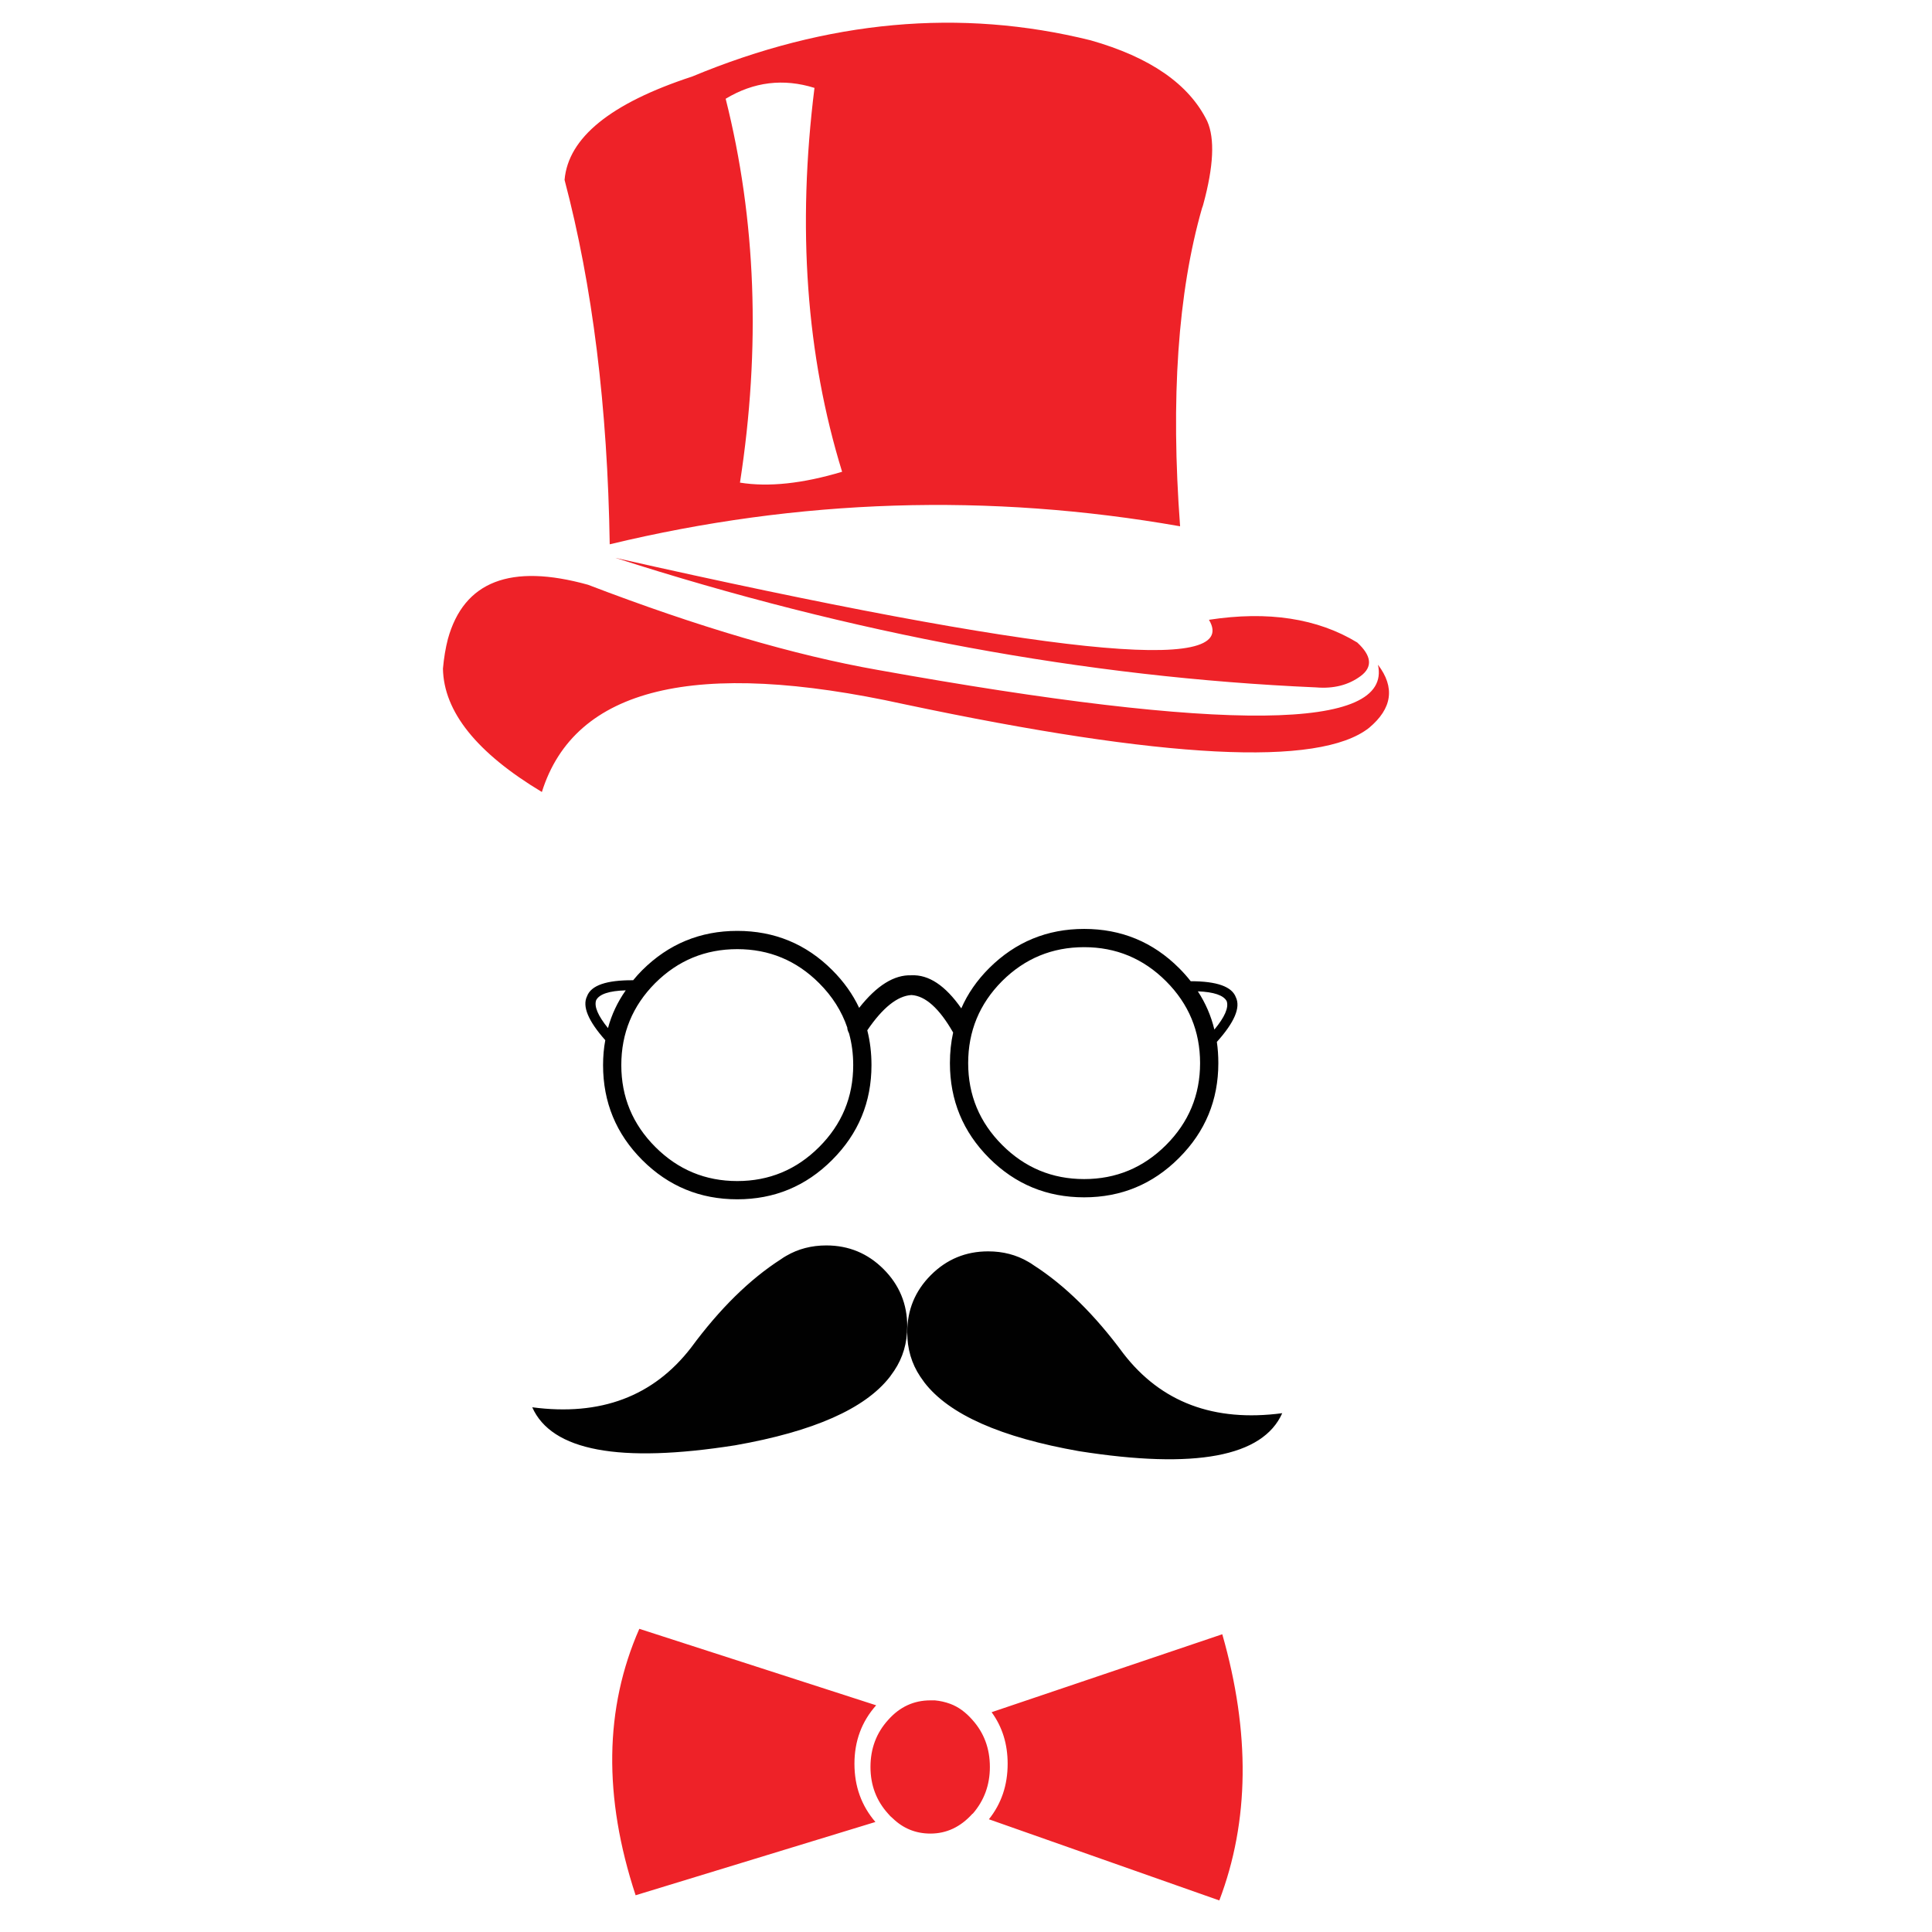 <?xml version="1.0" encoding="utf-8"?>
<!-- Generator: Adobe Illustrator 16.0.0, SVG Export Plug-In . SVG Version: 6.00 Build 0)  -->
<!DOCTYPE svg PUBLIC "-//W3C//DTD SVG 1.1//EN" "http://www.w3.org/Graphics/SVG/1.1/DTD/svg11.dtd">
<svg version="1.1" id="Layer_1" xmlns="http://www.w3.org/2000/svg" xmlns:xlink="http://www.w3.org/1999/xlink" x="0px" y="0px"
	 width="300px" height="300px" viewBox="0 0 300 300" enable-background="new 0 0 300 300" xml:space="preserve">
<g>
	<path fill-rule="evenodd" clip-rule="evenodd" fill="#EE2228" d="M187.458,18.82c1.2,2.707,0.996,7.011-0.613,12.91
		c-0.051,0.205-0.114,0.396-0.191,0.575c-3.754,13.102-4.891,29.574-3.409,49.417c-29.677-5.21-59.199-4.277-88.568,2.797
		c-0.332-21.3-2.669-40.16-7.011-56.581c0.562-6.564,7.164-11.914,19.806-16.051c21.044-8.76,41.666-10.637,61.867-5.631
		C178.608,8.886,184.648,13.074,187.458,18.82z M211.285,104.975c-1.89,1.405-4.201,1.992-6.934,1.763
		c-35.703-1.558-71.968-8.262-108.795-20.112c66.604,15.017,97.328,18.222,92.17,9.615c9.168-1.405,16.843-0.23,23.023,3.524
		C212.997,101.834,213.176,103.571,211.285,104.975z M213.967,103.213c2.682,3.524,2.223,6.793-1.379,9.807
		c-7.738,6.104-31.809,4.878-72.21-3.677c-32.409-7.125-51.154-2.58-56.236,13.637c-10.114-6.078-15.234-12.463-15.362-19.154
		c0.153-1.686,0.409-3.218,0.766-4.597c2.478-8.964,9.73-11.773,21.759-8.428c17.06,6.538,32.039,10.943,44.937,13.216
		C190.331,113.748,216.24,113.48,213.967,103.213z M130.762,73.256c-5.567-18.056-6.998-37.925-4.29-59.607
		c-4.827-1.507-9.424-0.945-13.791,1.686c4.725,18.771,5.465,38.64,2.222,59.607C119.346,75.657,124.632,75.095,130.762,73.256z
		 M153.556,282.495c1.94-2.426,2.911-5.299,2.911-8.619c0-3.064-0.83-5.733-2.49-8.007l35.818-12.104
		c4.367,15.272,4.214,29.05-0.46,41.334L153.556,282.495z M153.708,274.374c0,2.784-0.881,5.197-2.643,7.24l-0.076,0.039
		c-1.839,2.042-4.01,3.064-6.513,3.064c-2.273,0-4.227-0.792-5.861-2.376c-0.281-0.229-0.511-0.46-0.69-0.688
		c-1.839-2.019-2.758-4.444-2.758-7.279c0-2.86,0.919-5.299,2.758-7.317c1.789-2.017,3.972-3.025,6.551-3.025
		c0.229,0,0.459,0,0.689,0c0.817,0.076,1.609,0.255,2.375,0.536c1.251,0.459,2.4,1.289,3.448,2.489
		C152.802,269.075,153.708,271.514,153.708,274.374z M132.678,273.876c0,3.499,1.085,6.513,3.256,9.041l-37.235,11.378
		c-5.031-15.272-4.84-29.063,0.575-41.373l36.776,11.876C133.801,267.325,132.678,270.353,132.678,273.876z"/>
	<path fill-rule="evenodd" clip-rule="evenodd" fill="#010101" d="M153.594,150.333c4.086-4.062,9.002-6.091,14.749-6.091
		c5.771,0,10.688,2.03,14.748,6.091c0.664,0.664,1.264,1.341,1.801,2.031c4.061,0,6.397,0.83,7.011,2.49
		c0.766,1.583-0.218,3.894-2.95,6.933c0.153,1.047,0.229,2.146,0.229,3.295c0,5.746-2.03,10.649-6.091,14.71l-0.038,0.039
		c-4.062,4.06-8.964,6.09-14.71,6.09c-5.772,0-10.688-2.03-14.749-6.09c-4.061-4.062-6.091-8.978-6.091-14.749
		c0-1.66,0.166-3.243,0.499-4.75c-2.146-3.754-4.304-5.694-6.474-5.823c-2.171,0.129-4.458,1.954-6.857,5.478
		c0.434,1.712,0.651,3.513,0.651,5.402c0,5.746-2.03,10.649-6.091,14.71l-0.038,0.039c-4.061,4.06-8.964,6.09-14.71,6.09
		c-5.772,0-10.688-2.03-14.749-6.09c-4.061-4.062-6.091-8.978-6.091-14.749c0-1.354,0.115-2.645,0.344-3.87
		c-2.656-2.988-3.601-5.26-2.834-6.818c0.613-1.686,3-2.516,7.164-2.49c0.434-0.535,0.907-1.06,1.417-1.57
		c4.086-4.062,9.002-6.092,14.749-6.092c5.772,0,10.688,2.03,14.749,6.092c1.788,1.788,3.18,3.741,4.175,5.861
		c2.732-3.473,5.44-5.159,8.122-5.057c2.681-0.128,5.26,1.584,7.738,5.134C150.26,154.304,151.704,152.223,153.594,150.333z
		 M190.484,155.465c-0.485-0.918-1.979-1.43-4.482-1.532c1.2,1.839,2.057,3.819,2.566,5.938
		C190.178,157.93,190.816,156.462,190.484,155.465z M168.343,147.076c-4.955,0-9.194,1.749-12.719,5.248l-0.038,0.039
		c-3.499,3.523-5.249,7.763-5.249,12.718c0,4.954,1.762,9.194,5.287,12.718c3.524,3.524,7.764,5.287,12.719,5.287
		c4.953,0,9.193-1.763,12.719-5.287c3.523-3.523,5.286-7.764,5.286-12.718c0-4.955-1.763-9.194-5.286-12.718
		C177.536,148.838,173.296,147.076,168.343,147.076z M159.646,195.919c0.282,0.152,0.563,0.332,0.844,0.536
		c4.852,3.116,9.5,7.688,13.944,13.714c5.848,7.586,14.071,10.676,24.67,9.271c-3.014,6.769-13.522,8.734-31.527,5.9
		c-12.182-2.146-20.189-5.695-24.02-10.649c-0.229-0.308-0.447-0.614-0.651-0.92c-1.354-2.018-2.031-4.316-2.031-6.896
		c0-3.474,1.226-6.436,3.678-8.888c2.451-2.451,5.414-3.677,8.887-3.677C155.739,194.311,157.808,194.846,159.646,195.919z
		 M122.104,194.999c1.838-1.071,3.907-1.609,6.206-1.609c3.473,0,6.435,1.227,8.888,3.679c2.451,2.451,3.677,5.414,3.677,8.887
		c0,2.58-0.676,4.879-2.03,6.896c-0.205,0.307-0.421,0.614-0.652,0.92c-3.831,4.955-11.837,8.505-24.019,10.649
		c-18.005,2.836-28.514,0.868-31.527-5.899c10.599,1.404,18.822-1.686,24.67-9.27c4.444-6.028,9.092-10.6,13.944-13.715
		C121.542,195.332,121.823,195.153,122.104,194.999z M97.166,153.78c-2.58,0.076-4.112,0.587-4.597,1.532
		c-0.332,0.971,0.281,2.414,1.839,4.329C94.97,157.547,95.889,155.594,97.166,153.78z M114.481,147.383
		c-4.955,0-9.194,1.75-12.718,5.248l-0.039,0.038c-3.499,3.524-5.248,7.765-5.248,12.719c0,4.955,1.762,9.194,5.287,12.718
		c3.524,3.524,7.764,5.287,12.718,5.287s9.194-1.763,12.718-5.287c3.524-3.523,5.287-7.763,5.287-12.718
		c0-1.737-0.217-3.384-0.651-4.942c-0.103-0.179-0.179-0.37-0.23-0.575c-0.025-0.102-0.038-0.203-0.038-0.306
		c-0.868-2.554-2.324-4.852-4.367-6.896C123.675,149.144,119.436,147.383,114.481,147.383z"/>
</g>
</svg>
